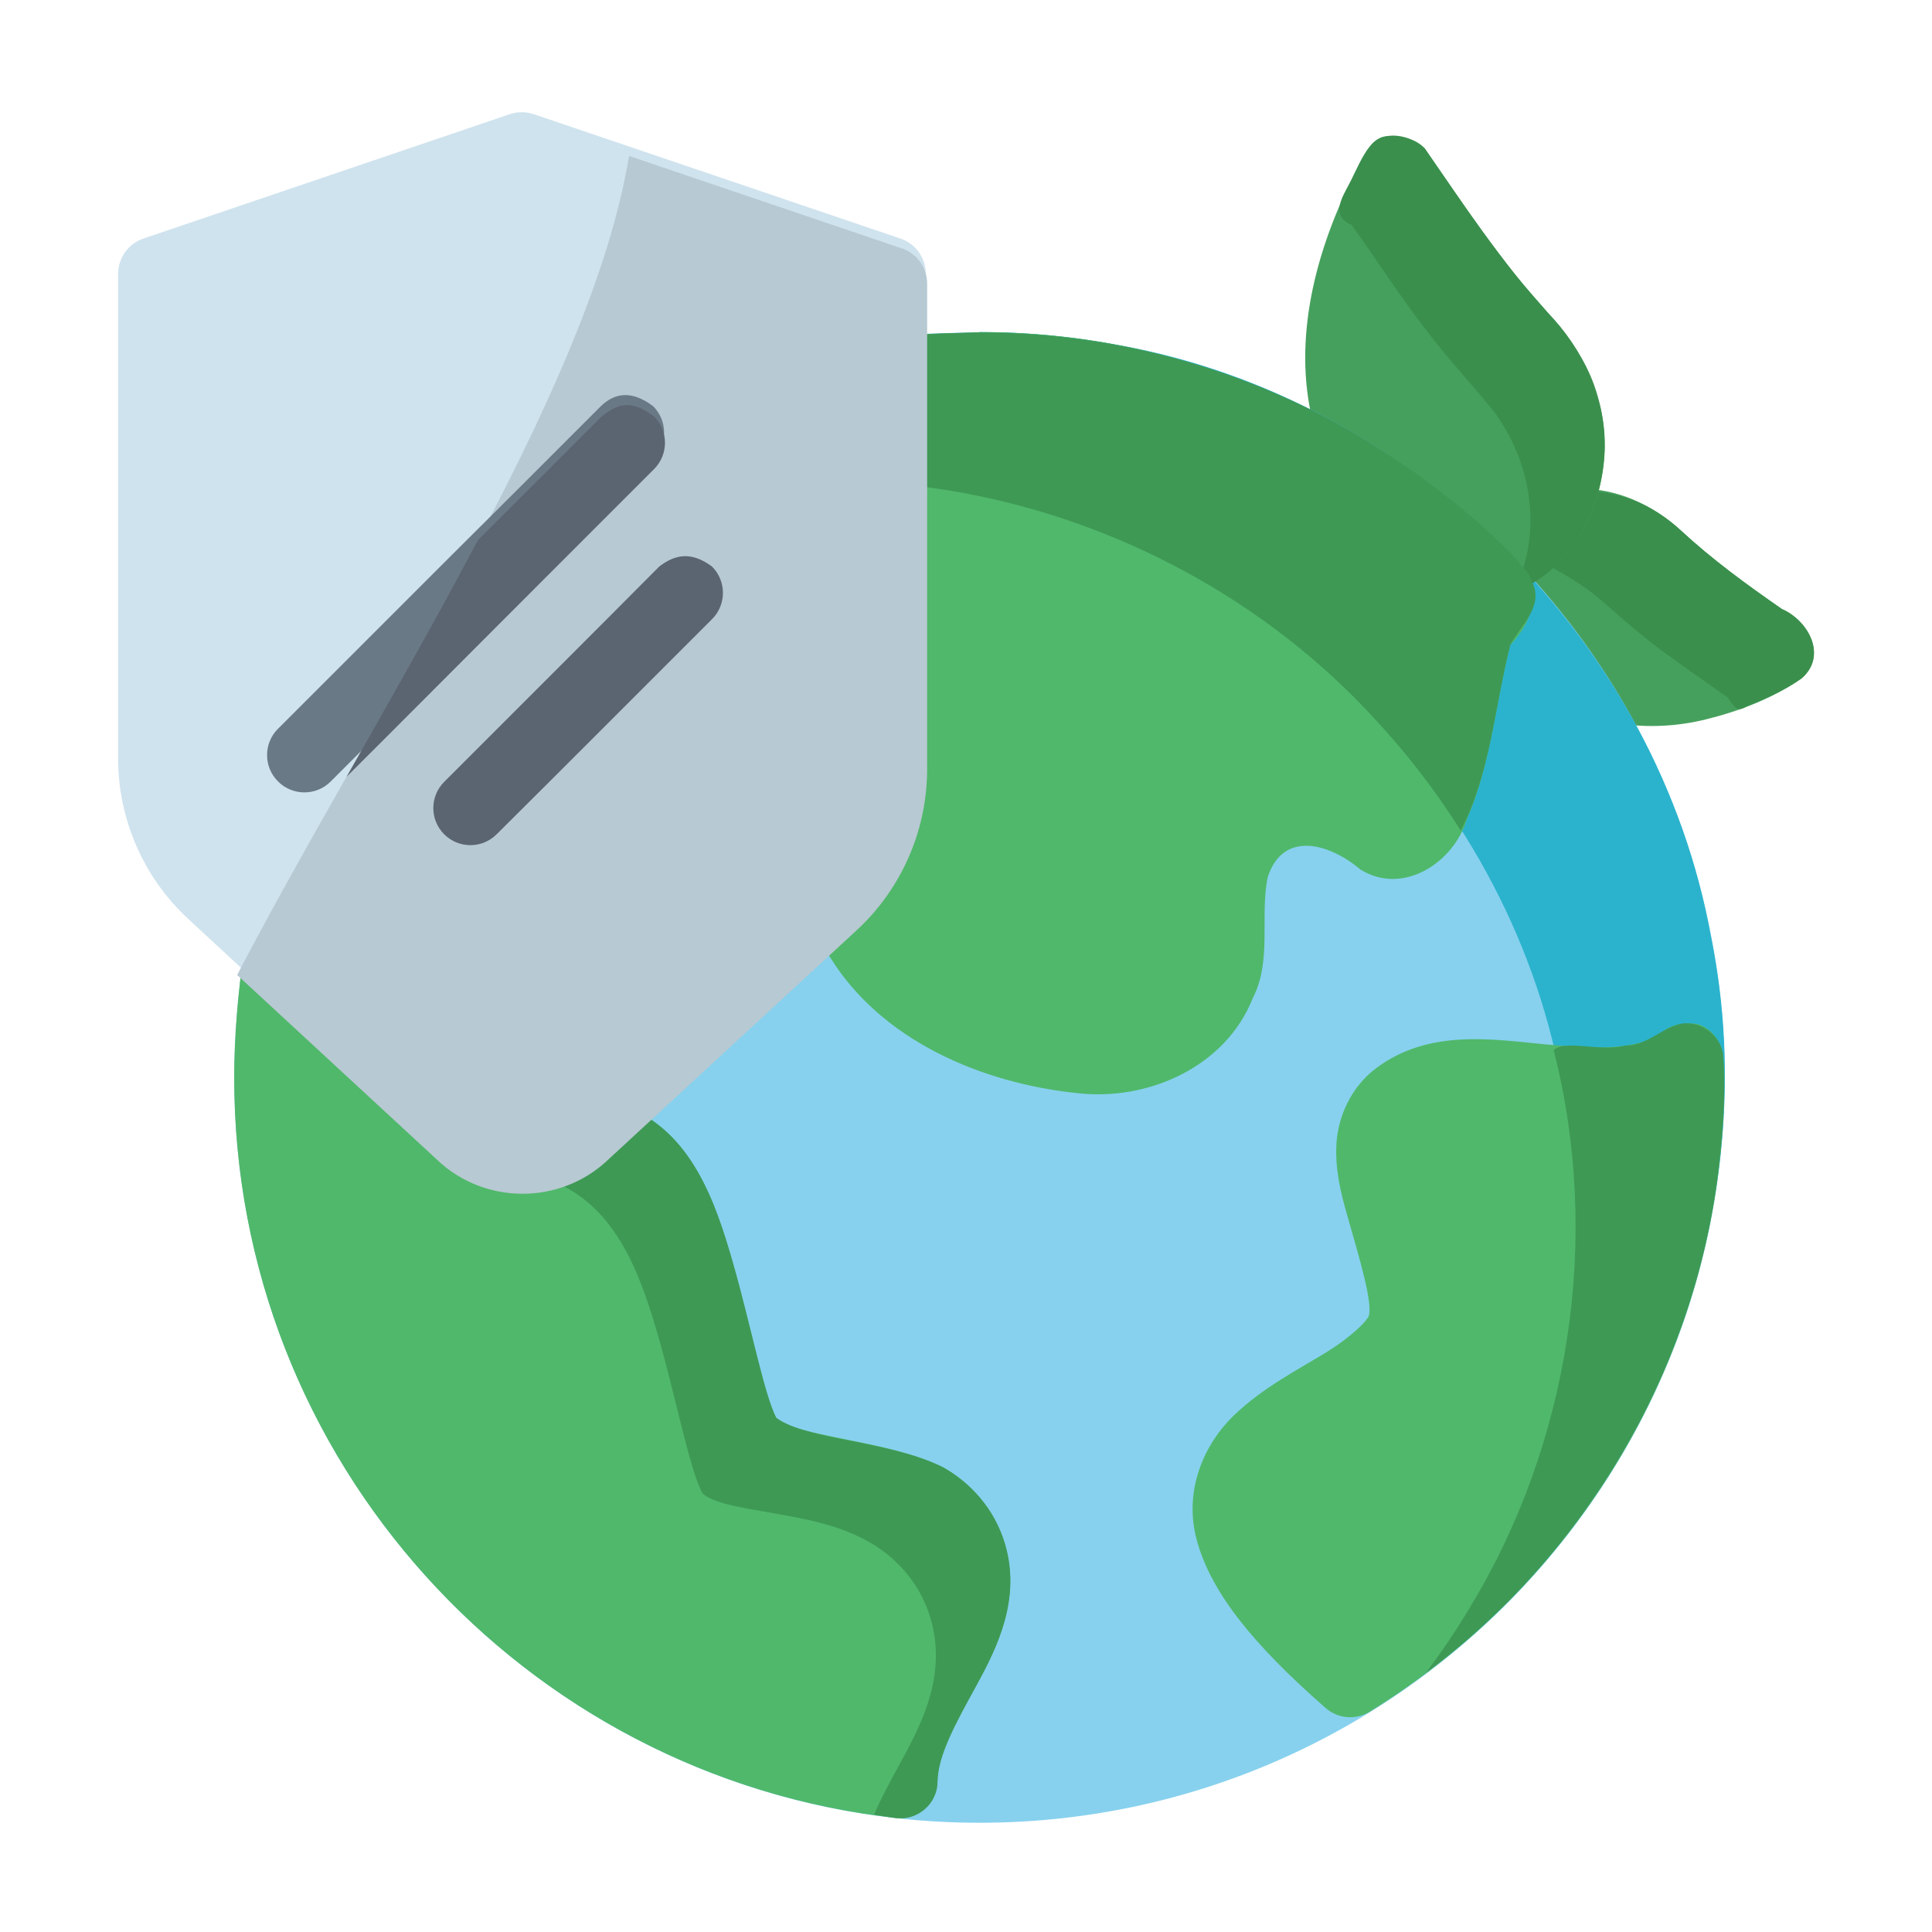 <?xml version="1.0" encoding="UTF-8" standalone="no"?>
<svg
   inkscape:export-ydpi="768"
   inkscape:export-xdpi="768"
   inkscape:export-filename="C:\Users\RainBoyz\Desktop\EXP\FLAT ICON\SVG\Protect Earth.png"
   width="48pt"
   height="48pt"
   viewBox="0 0 16.933 16.933"
   version="1.1"
   id="svg979"
   inkscape:version="1.1 (c68e22c387, 2021-05-23)"
   sodipodi:docname="18 - Protect Earth.svg"
   xmlns:inkscape="http://www.inkscape.org/namespaces/inkscape"
   xmlns:sodipodi="http://sodipodi.sourceforge.net/DTD/sodipodi-0.dtd"
   xmlns="http://www.w3.org/2000/svg"
   xmlns:svg="http://www.w3.org/2000/svg"
   xmlns:rdf="http://www.w3.org/1999/02/22-rdf-syntax-ns#"
   xmlns:cc="http://creativecommons.org/ns#"
   xmlns:dc="http://purl.org/dc/elements/1.1/">
  <defs
     id="defs973" />
  <sodipodi:namedview
     id="base"
     pagecolor="#ffffff"
     bordercolor="#666666"
     borderopacity="1.0"
     inkscape:pageopacity="0.0"
     inkscape:pageshadow="2"
     inkscape:zoom="7.6875"
     inkscape:cx="31.934959"
     inkscape:cy="32"
     inkscape:document-units="pt"
     inkscape:current-layer="layer1"
     showgrid="false"
     units="pt"
     inkscape:window-width="1366"
     inkscape:window-height="716"
     inkscape:window-x="-8"
     inkscape:window-y="-8"
     inkscape:window-maximized="1"
     inkscape:document-rotation="0"
     inkscape:snap-bbox="true"
     inkscape:bbox-nodes="true"
     inkscape:snap-nodes="false"
     inkscape:pagecheckerboard="0"
     showguides="false">
    <inkscape:grid
       type="xygrid"
       id="grid1526" />
    <sodipodi:guide
       position="0.97,15.963"
       orientation="56.667,0"
       id="guide1528"
       inkscape:locked="false" />
    <sodipodi:guide
       position="0.97,0.97"
       orientation="0,56.667"
       id="guide1530"
       inkscape:locked="false" />
    <sodipodi:guide
       position="15.963,0.97"
       orientation="-56.667,0"
       id="guide1532"
       inkscape:locked="false" />
    <sodipodi:guide
       position="15.963,15.963"
       orientation="0,-56.667"
       id="guide1534"
       inkscape:locked="false" />
  </sodipodi:namedview>
  <g
     inkscape:label="Layer 1"
     inkscape:groupmode="layer"
     id="layer1"
     transform="translate(0,-280.067)">
    <g
       id="g1201"
       style="display:inline"
       transform="matrix(1.232,0,0,1.232,0.643,-123.775)">
      <path
         id="path1537"
         style="color:#000000;font-style:normal;font-variant:normal;font-weight:normal;font-stretch:normal;font-size:medium;line-height:normal;font-family:sans-serif;font-variant-ligatures:normal;font-variant-position:normal;font-variant-caps:normal;font-variant-numeric:normal;font-variant-alternates:normal;font-variant-east-asian:normal;font-feature-settings:normal;font-variation-settings:normal;text-indent:0;text-align:start;text-decoration:none;text-decoration-line:none;text-decoration-style:solid;text-decoration-color:#000000;letter-spacing:normal;word-spacing:normal;text-transform:none;writing-mode:lr-tb;direction:ltr;text-orientation:mixed;dominant-baseline:auto;baseline-shift:baseline;text-anchor:start;white-space:normal;shape-padding:0;shape-margin:0;inline-size:0;clip-rule:nonzero;display:inline;overflow:visible;visibility:visible;isolation:auto;mix-blend-mode:normal;color-interpolation:sRGB;color-interpolation-filters:linearRGB;solid-color:#000000;solid-opacity:1;vector-effect:none;fill:#46a05d;fill-opacity:1;fill-rule:nonzero;stroke:none;stroke-width:0.529;stroke-linecap:round;stroke-linejoin:round;stroke-miterlimit:4;stroke-dasharray:none;stroke-dashoffset:0;stroke-opacity:1;color-rendering:auto;image-rendering:auto;shape-rendering:auto;text-rendering:auto;enable-background:accumulate;stop-color:#000000"
         d="m 10.668,331.271 c -0.29,0.023 -0.601,0.172 -0.718,0.453 -0.09,0.209 -0.054,0.478 0.124,0.631 0.123,0.121 0.243,0.246 0.369,0.363 0.334,0.242 0.775,0.291 1.169,0.194 0.24,-0.059 0.478,-0.15 0.682,-0.292 0.186,-0.161 0.048,-0.412 -0.14,-0.494 -0.251,-0.174 -0.498,-0.354 -0.722,-0.562 -0.195,-0.179 -0.451,-0.296 -0.719,-0.294 -0.005,0.014 -0.041,-0.014 -0.045,6.5e-4 z" />
      <path
         id="path1178"
         style="color:#000000;font-style:normal;font-variant:normal;font-weight:normal;font-stretch:normal;font-size:medium;line-height:normal;font-family:sans-serif;font-variant-ligatures:normal;font-variant-position:normal;font-variant-caps:normal;font-variant-numeric:normal;font-variant-alternates:normal;font-variant-east-asian:normal;font-feature-settings:normal;font-variation-settings:normal;text-indent:0;text-align:start;text-decoration:none;text-decoration-line:none;text-decoration-style:solid;text-decoration-color:#000000;letter-spacing:normal;word-spacing:normal;text-transform:none;writing-mode:lr-tb;direction:ltr;text-orientation:mixed;dominant-baseline:auto;baseline-shift:baseline;text-anchor:start;white-space:normal;shape-padding:0;shape-margin:0;inline-size:0;clip-rule:nonzero;display:inline;overflow:visible;visibility:visible;isolation:auto;mix-blend-mode:normal;color-interpolation:sRGB;color-interpolation-filters:linearRGB;solid-color:#000000;solid-opacity:1;vector-effect:none;fill:#3a8f4c;fill-opacity:1;fill-rule:nonzero;stroke:none;stroke-width:0.529;stroke-linecap:round;stroke-linejoin:round;stroke-miterlimit:4;stroke-dasharray:none;stroke-dashoffset:0;stroke-opacity:1;color-rendering:auto;image-rendering:auto;shape-rendering:auto;text-rendering:auto;enable-background:accumulate;stop-color:#000000"
         d="m 10.187,331.594 c 0.112,0.154 0.447,0.263 0.682,0.47 0.166,0.146 0.331,0.291 0.514,0.418 0.127,0.095 0.26,0.182 0.388,0.276 0.039,0.057 0.063,0.109 0.131,0.061 0.136,-0.056 0.274,-0.113 0.393,-0.199 0.186,-0.161 0.048,-0.412 -0.14,-0.493 -0.251,-0.174 -0.498,-0.354 -0.722,-0.562 -0.19,-0.174 -0.437,-0.29 -0.745,-0.28 -0.308,0.01 -0.614,0.156 -0.501,0.31 z"
         sodipodi:nodetypes="cccccccccc" />
      <path
         id="path1522"
         style="color:#000000;font-style:normal;font-variant:normal;font-weight:normal;font-stretch:normal;font-size:medium;line-height:normal;font-family:sans-serif;font-variant-ligatures:normal;font-variant-position:normal;font-variant-caps:normal;font-variant-numeric:normal;font-variant-alternates:normal;font-variant-east-asian:normal;font-feature-settings:normal;font-variation-settings:normal;text-indent:0;text-align:start;text-decoration:none;text-decoration-line:none;text-decoration-style:solid;text-decoration-color:#000000;letter-spacing:normal;word-spacing:normal;text-transform:none;writing-mode:lr-tb;direction:ltr;text-orientation:mixed;dominant-baseline:auto;baseline-shift:baseline;text-anchor:start;white-space:normal;shape-padding:0;shape-margin:0;inline-size:0;clip-rule:nonzero;display:inline;overflow:visible;visibility:visible;isolation:auto;mix-blend-mode:normal;color-interpolation:sRGB;color-interpolation-filters:linearRGB;solid-color:#000000;solid-opacity:1;vector-effect:none;fill:#46a05d;fill-opacity:1;fill-rule:nonzero;stroke:none;stroke-width:0.529;stroke-linecap:round;stroke-linejoin:round;stroke-miterlimit:4;stroke-dasharray:none;stroke-dashoffset:0;stroke-opacity:1;color-rendering:auto;image-rendering:auto;shape-rendering:auto;text-rendering:auto;enable-background:accumulate;stop-color:#000000"
         d="m 9.06,329.141 c -0.256,0.543 -0.398,1.179 -0.211,1.765 0.068,0.206 0.169,0.407 0.333,0.552 0.156,0.152 0.303,0.313 0.464,0.459 0.231,0.186 0.578,0.16 0.806,-0.018 0.383,-0.289 0.526,-0.831 0.392,-1.283 -0.103,-0.396 -0.438,-0.657 -0.669,-0.973 -0.198,-0.257 -0.377,-0.527 -0.562,-0.793 -0.049,-0.053 -0.12,-0.085 -0.262,-0.087 -0.142,-0.002 -0.21,0.226 -0.292,0.379 z"
         sodipodi:nodetypes="cccccccccc" />
      <path
         id="path1477"
         d="m 6.445,330.158 c -0.218,0 -0.447,0.017 -0.68,0.047 a 0.265,0.265 0 0 0 -0.148,0.07 l -4.322,4.115 a 0.265,0.265 0 0 0 -0.078,0.154 c -0.046,0.314 -0.072,0.631 -0.072,0.916 0,2.925 2.376,5.301 5.301,5.301 2.925,10e-6 5.301,-2.376 5.301,-5.301 0,-2.925 -2.376,-5.303 -5.301,-5.303 z"
         style="color:#000000;font-style:normal;font-variant:normal;font-weight:normal;font-stretch:normal;font-size:medium;line-height:normal;font-family:sans-serif;font-variant-ligatures:normal;font-variant-position:normal;font-variant-caps:normal;font-variant-numeric:normal;font-variant-alternates:normal;font-variant-east-asian:normal;font-feature-settings:normal;font-variation-settings:normal;text-indent:0;text-align:start;text-decoration:none;text-decoration-line:none;text-decoration-style:solid;text-decoration-color:#000000;letter-spacing:normal;word-spacing:normal;text-transform:none;writing-mode:lr-tb;direction:ltr;text-orientation:mixed;dominant-baseline:auto;baseline-shift:baseline;text-anchor:start;white-space:normal;shape-padding:0;shape-margin:0;inline-size:0;clip-rule:nonzero;display:inline;overflow:visible;visibility:visible;isolation:auto;mix-blend-mode:normal;color-interpolation:sRGB;color-interpolation-filters:linearRGB;solid-color:#000000;solid-opacity:1;vector-effect:none;fill:#87d1ee;fill-opacity:1;fill-rule:nonzero;stroke:none;stroke-width:0.529;stroke-linecap:round;stroke-linejoin:round;stroke-miterlimit:4;stroke-dasharray:none;stroke-dashoffset:0;stroke-opacity:1;color-rendering:auto;image-rendering:auto;shape-rendering:auto;text-rendering:auto;enable-background:accumulate;stop-color:#000000" />
      <path
         id="path305"
         style="color:#000000;font-style:normal;font-variant:normal;font-weight:normal;font-stretch:normal;font-size:medium;line-height:normal;font-family:sans-serif;font-variant-ligatures:normal;font-variant-position:normal;font-variant-caps:normal;font-variant-numeric:normal;font-variant-alternates:normal;font-variant-east-asian:normal;font-feature-settings:normal;font-variation-settings:normal;text-indent:0;text-align:start;text-decoration:none;text-decoration-line:none;text-decoration-style:solid;text-decoration-color:#000000;letter-spacing:normal;word-spacing:normal;text-transform:none;writing-mode:lr-tb;direction:ltr;text-orientation:mixed;dominant-baseline:auto;baseline-shift:baseline;text-anchor:start;white-space:normal;shape-padding:0;shape-margin:0;inline-size:0;clip-rule:nonzero;display:inline;overflow:visible;visibility:visible;isolation:auto;mix-blend-mode:normal;color-interpolation:sRGB;color-interpolation-filters:linearRGB;solid-color:#000000;solid-opacity:1;vector-effect:none;fill:#2bb3cd;fill-opacity:1;fill-rule:nonzero;stroke:none;stroke-width:0.529;stroke-linecap:round;stroke-linejoin:round;stroke-miterlimit:4;stroke-dasharray:none;stroke-dashoffset:0;stroke-opacity:1;color-rendering:auto;image-rendering:auto;shape-rendering:auto;text-rendering:auto;enable-background:accumulate;stop-color:#000000"
         d="m 6.445,330.158 c -0.332,0.027 -0.749,-0.053 -0.972,0.254 -1.401,1.338 -2.81,2.668 -4.207,4.01 -0.098,0.186 0.209,-0.173 0.287,-0.228 1.014,-0.962 2.021,-1.931 3.039,-2.888 0.536,-0.148 1.119,-0.094 1.666,-0.019 2.093,0.323 3.879,2.025 4.307,4.099 0.331,1.483 -0.021,3.1 -0.944,4.308 1.601,-1.173 2.427,-3.291 2.029,-5.238 -0.375,-2.084 -2.119,-3.829 -4.203,-4.205 -0.33,-0.063 -0.666,-0.095 -1.003,-0.095 z" />
      <path
         id="path1508"
         style="color:#000000;font-style:normal;font-variant:normal;font-weight:normal;font-stretch:normal;font-size:medium;line-height:normal;font-family:sans-serif;font-variant-ligatures:normal;font-variant-position:normal;font-variant-caps:normal;font-variant-numeric:normal;font-variant-alternates:normal;font-variant-east-asian:normal;font-feature-settings:normal;font-variation-settings:normal;text-indent:0;text-align:start;text-decoration:none;text-decoration-line:none;text-decoration-style:solid;text-decoration-color:#000000;letter-spacing:normal;word-spacing:normal;text-transform:none;writing-mode:lr-tb;direction:ltr;text-orientation:mixed;dominant-baseline:auto;baseline-shift:baseline;text-anchor:start;white-space:normal;shape-padding:0;shape-margin:0;inline-size:0;clip-rule:nonzero;display:inline;overflow:visible;visibility:visible;isolation:auto;mix-blend-mode:normal;color-interpolation:sRGB;color-interpolation-filters:linearRGB;solid-color:#000000;solid-opacity:1;vector-effect:none;fill:#50b86b;fill-opacity:1;fill-rule:nonzero;stroke:none;stroke-width:0.529;stroke-linecap:round;stroke-linejoin:round;stroke-miterlimit:4;stroke-dasharray:none;stroke-dashoffset:0;stroke-opacity:1;color-rendering:auto;image-rendering:auto;shape-rendering:auto;text-rendering:auto;enable-background:accumulate;stop-color:#000000"
         d="m 6.445,330.158 c -0.266,0.016 -0.552,-0.009 -0.8,0.094 -0.362,0.34 -0.723,0.681 -1.078,1.028 -0.12,0.178 0.016,0.38 0.045,0.567 0.2,0.757 0.399,1.515 0.599,2.272 -0.008,0.02 0.081,0.367 0.17,0.481 0.368,0.598 1.081,0.899 1.757,0.97 0.502,0.06 1.057,-0.184 1.251,-0.672 0.14,-0.27 0.051,-0.578 0.107,-0.862 0.111,-0.344 0.447,-0.237 0.661,-0.056 0.303,0.188 0.664,-0.05 0.757,-0.359 0.172,-0.393 0.204,-0.829 0.309,-1.24 0.185,-0.187 0.25,-0.481 -0.008,-0.642 -0.981,-1.003 -2.366,-1.59 -3.77,-1.582 z" />
      <path
         id="path1494"
         d="m 11.311,335.131 c -0.169,0.134 -0.467,0.128 -0.843,0.092 -0.376,-0.036 -0.827,-0.11 -1.2,0.17 -0.179,0.134 -0.269,0.343 -0.282,0.53 -0.012,0.186 0.03,0.356 0.076,0.516 0.092,0.32 0.179,0.616 0.155,0.713 -0.008,0.031 -0.11,0.142 -0.305,0.263 -0.195,0.12 -0.448,0.248 -0.656,0.448 -0.208,0.2 -0.361,0.53 -0.264,0.888 0.098,0.359 0.381,0.725 0.917,1.194 0.087,0.076 0.214,0.087 0.313,0.026 1.512,-0.934 2.523,-2.603 2.523,-4.51 0,-0.064 -0.006,-0.106 -0.006,-0.129 -0.003,-0.14 -0.115,-0.254 -0.217,-0.257 -0.101,-0.003 -0.163,0.017 -0.212,0.056 z"
         style="color:#000000;font-style:normal;font-variant:normal;font-weight:normal;font-stretch:normal;font-size:medium;line-height:normal;font-family:sans-serif;font-variant-ligatures:normal;font-variant-position:normal;font-variant-caps:normal;font-variant-numeric:normal;font-variant-alternates:normal;font-variant-east-asian:normal;font-feature-settings:normal;font-variation-settings:normal;text-indent:0;text-align:start;text-decoration:none;text-decoration-line:none;text-decoration-style:solid;text-decoration-color:#000000;letter-spacing:normal;word-spacing:normal;text-transform:none;writing-mode:lr-tb;direction:ltr;text-orientation:mixed;dominant-baseline:auto;baseline-shift:baseline;text-anchor:start;white-space:normal;shape-padding:0;shape-margin:0;inline-size:0;clip-rule:nonzero;display:inline;overflow:visible;visibility:visible;isolation:auto;mix-blend-mode:normal;color-interpolation:sRGB;color-interpolation-filters:linearRGB;solid-color:#000000;solid-opacity:1;vector-effect:none;fill:#50b86b;fill-opacity:1;fill-rule:nonzero;stroke:none;stroke-width:0.529;stroke-linecap:round;stroke-linejoin:round;stroke-miterlimit:4;stroke-dasharray:none;stroke-dashoffset:0;stroke-opacity:1;color-rendering:auto;image-rendering:auto;shape-rendering:auto;text-rendering:auto;enable-background:accumulate;stop-color:#000000"
         sodipodi:nodetypes="cssssssssccsccc" />
      <path
         id="path1461"
         d="m 1.216,334.544 c -0.046,0.314 -0.072,0.631 -0.072,0.916 0,2.725 2.061,4.972 4.709,5.267 0.156,0.017 0.293,-0.104 0.294,-0.26 0.002,-0.186 0.129,-0.415 0.278,-0.686 0.148,-0.271 0.318,-0.616 0.201,-1.007 -0.076,-0.253 -0.25,-0.436 -0.439,-0.542 -0.388,-0.194 -1.053,-0.216 -1.188,-0.353 -0.088,-0.176 -0.178,-0.646 -0.305,-1.093 -0.127,-0.447 -0.297,-0.935 -0.757,-1.119 -0.071,-0.028 -0.139,-0.047 -0.207,-0.067 -0.908,-1.506 -1.325,-3.002 -2.513,-1.056 z"
         style="color:#000000;font-style:normal;font-variant:normal;font-weight:normal;font-stretch:normal;font-size:medium;line-height:normal;font-family:sans-serif;font-variant-ligatures:normal;font-variant-position:normal;font-variant-caps:normal;font-variant-numeric:normal;font-variant-alternates:normal;font-variant-east-asian:normal;font-feature-settings:normal;font-variation-settings:normal;text-indent:0;text-align:start;text-decoration:none;text-decoration-line:none;text-decoration-style:solid;text-decoration-color:#000000;letter-spacing:normal;word-spacing:normal;text-transform:none;writing-mode:lr-tb;direction:ltr;text-orientation:mixed;dominant-baseline:auto;baseline-shift:baseline;text-anchor:start;white-space:normal;shape-padding:0;shape-margin:0;inline-size:0;clip-rule:nonzero;display:inline;overflow:visible;visibility:visible;isolation:auto;mix-blend-mode:normal;color-interpolation:sRGB;color-interpolation-filters:linearRGB;solid-color:#000000;solid-opacity:1;vector-effect:none;fill:#50b86b;fill-opacity:1;fill-rule:nonzero;stroke:none;stroke-width:0.529;stroke-linecap:round;stroke-linejoin:round;stroke-miterlimit:4;stroke-dasharray:none;stroke-dashoffset:0;stroke-opacity:1;color-rendering:auto;image-rendering:auto;shape-rendering:auto;text-rendering:auto;enable-background:accumulate;stop-color:#000000"
         sodipodi:nodetypes="csccssccsccc" />
      <path
         id="path1144"
         style="color:#000000;font-style:normal;font-variant:normal;font-weight:normal;font-stretch:normal;font-size:medium;line-height:normal;font-family:sans-serif;font-variant-ligatures:normal;font-variant-position:normal;font-variant-caps:normal;font-variant-numeric:normal;font-variant-alternates:normal;font-variant-east-asian:normal;font-feature-settings:normal;font-variation-settings:normal;text-indent:0;text-align:start;text-decoration:none;text-decoration-line:none;text-decoration-style:solid;text-decoration-color:#000000;letter-spacing:normal;word-spacing:normal;text-transform:none;writing-mode:lr-tb;direction:ltr;text-orientation:mixed;dominant-baseline:auto;baseline-shift:baseline;text-anchor:start;white-space:normal;shape-padding:0;shape-margin:0;inline-size:0;clip-rule:nonzero;display:inline;overflow:visible;visibility:visible;isolation:auto;mix-blend-mode:normal;color-interpolation:sRGB;color-interpolation-filters:linearRGB;solid-color:#000000;solid-opacity:1;vector-effect:none;fill:#3e9955;fill-opacity:1;fill-rule:nonzero;stroke:none;stroke-width:0.529;stroke-linecap:round;stroke-linejoin:round;stroke-miterlimit:4;stroke-dasharray:none;stroke-dashoffset:0;stroke-opacity:1;color-rendering:auto;image-rendering:auto;shape-rendering:auto;text-rendering:auto;enable-background:accumulate;stop-color:#000000"
         d="m 2.292,333.543 c -0.068,-1.4e-4 -0.134,0.026 -0.183,0.073 L 1.296,334.391 c -0.024,0.023 -0.043,0.05 -0.057,0.08 l 0.342,-0.326 c 0.049,-0.047 0.115,-0.073 0.183,-0.073 0.091,1.4e-4 0.175,0.047 0.224,0.124 l 1.213,1.933 c 0.069,0.021 0.136,0.039 0.207,0.067 0.46,0.184 0.629,0.672 0.757,1.119 0.127,0.447 0.217,0.917 0.305,1.093 0.007,0.015 0.038,0.045 0.151,0.079 0.113,0.033 0.282,0.057 0.465,0.091 0.183,0.034 0.383,0.078 0.572,0.184 0.189,0.106 0.364,0.289 0.439,0.542 0.117,0.391 -0.052,0.735 -0.201,1.007 -0.078,0.143 -0.149,0.273 -0.2,0.392 0.053,0.007 0.104,0.019 0.158,0.025 0.156,0.017 0.293,-0.104 0.294,-0.26 0.002,-0.186 0.129,-0.415 0.278,-0.686 0.148,-0.271 0.318,-0.616 0.201,-1.007 -0.076,-0.253 -0.25,-0.436 -0.439,-0.542 -0.388,-0.194 -0.963,-0.19 -1.188,-0.353 -0.088,-0.176 -0.178,-0.646 -0.305,-1.093 -0.127,-0.447 -0.297,-0.935 -0.757,-1.119 -0.071,-0.028 -0.139,-0.047 -0.207,-0.067 l -1.213,-1.933 c -0.048,-0.077 -0.133,-0.124 -0.224,-0.124 z"
         sodipodi:nodetypes="cccccccccsscscsscccssccsccccc" />
      <path
         id="path1435"
         d="m 3.105,328.606 -2.607,0.885 c -0.107,0.036 -0.179,0.137 -0.18,0.25 v 3.447 c -6.1e-7,0.435 0.182,0.851 0.502,1.146 l 1.773,1.639 c 0.335,0.309 0.858,0.309 1.193,0 L 5.562,334.334 c 0.32,-0.295 0.502,-0.711 0.502,-1.146 v -3.447 c -2.621e-4,-0.113 -0.072,-0.214 -0.18,-0.25 l -2.609,-0.885 c -0.027,-0.009 -0.055,-0.014 -0.084,-0.014 -0.029,-9e-5 -0.058,0.005 -0.086,0.014 z"
         style="color:#000000;font-style:normal;font-variant:normal;font-weight:normal;font-stretch:normal;font-size:medium;line-height:normal;font-family:sans-serif;font-variant-ligatures:normal;font-variant-position:normal;font-variant-caps:normal;font-variant-numeric:normal;font-variant-alternates:normal;font-variant-east-asian:normal;font-feature-settings:normal;font-variation-settings:normal;text-indent:0;text-align:start;text-decoration:none;text-decoration-line:none;text-decoration-style:solid;text-decoration-color:#000000;letter-spacing:normal;word-spacing:normal;text-transform:none;writing-mode:lr-tb;direction:ltr;text-orientation:mixed;dominant-baseline:auto;baseline-shift:baseline;text-anchor:start;white-space:normal;shape-padding:0;shape-margin:0;inline-size:0;clip-rule:nonzero;display:inline;overflow:visible;visibility:visible;isolation:auto;mix-blend-mode:normal;color-interpolation:sRGB;color-interpolation-filters:linearRGB;solid-color:#000000;solid-opacity:1;vector-effect:none;fill:#cfe3ee;fill-opacity:1;fill-rule:nonzero;stroke:none;stroke-width:0.529;stroke-linecap:round;stroke-linejoin:round;stroke-miterlimit:4;stroke-dasharray:none;stroke-dashoffset:0;stroke-opacity:1;color-rendering:auto;image-rendering:auto;shape-rendering:auto;text-rendering:auto;enable-background:accumulate;stop-color:#000000"
         sodipodi:nodetypes="cccsccccsccccc" />
      <path
         id="path1171"
         style="color:#000000;font-style:normal;font-variant:normal;font-weight:normal;font-stretch:normal;font-size:medium;line-height:normal;font-family:sans-serif;font-variant-ligatures:normal;font-variant-position:normal;font-variant-caps:normal;font-variant-numeric:normal;font-variant-alternates:normal;font-variant-east-asian:normal;font-feature-settings:normal;font-variation-settings:normal;text-indent:0;text-align:start;text-decoration:none;text-decoration-line:none;text-decoration-style:solid;text-decoration-color:#000000;letter-spacing:normal;word-spacing:normal;text-transform:none;writing-mode:lr-tb;direction:ltr;text-orientation:mixed;dominant-baseline:auto;baseline-shift:baseline;text-anchor:start;white-space:normal;shape-padding:0;shape-margin:0;inline-size:0;clip-rule:nonzero;display:inline;overflow:visible;visibility:visible;isolation:auto;mix-blend-mode:normal;color-interpolation:sRGB;color-interpolation-filters:linearRGB;solid-color:#000000;solid-opacity:1;vector-effect:none;fill:#3a8f4c;fill-opacity:1;fill-rule:nonzero;stroke:none;stroke-width:0.529;stroke-linecap:round;stroke-linejoin:round;stroke-miterlimit:4;stroke-dasharray:none;stroke-dashoffset:0;stroke-opacity:1;color-rendering:auto;image-rendering:auto;shape-rendering:auto;text-rendering:auto;enable-background:accumulate;stop-color:#000000"
         d="m 9.093,329.394 c 0.173,0.236 0.327,0.485 0.507,0.716 0.153,0.208 0.33,0.396 0.494,0.596 0.255,0.332 0.351,0.793 0.199,1.19 -0.023,0.06 -0.07,0.142 0.026,0.079 0.365,-0.172 0.559,-0.586 0.575,-0.975 0.013,-0.368 -0.153,-0.725 -0.408,-0.985 -0.328,-0.36 -0.597,-0.767 -0.873,-1.167 -0.095,-0.091 -0.288,-0.136 -0.382,-0.02 -0.066,0.08 -0.104,0.179 -0.156,0.277 -0.053,0.098 -0.131,0.226 0.017,0.288 z"
         sodipodi:nodetypes="ccccccccccc" />
      <path
         id="path1134"
         style="color:#000000;font-style:normal;font-variant:normal;font-weight:normal;font-stretch:normal;font-size:medium;line-height:normal;font-family:sans-serif;font-variant-ligatures:normal;font-variant-position:normal;font-variant-caps:normal;font-variant-numeric:normal;font-variant-alternates:normal;font-variant-east-asian:normal;font-feature-settings:normal;font-variation-settings:normal;text-indent:0;text-align:start;text-decoration:none;text-decoration-line:none;text-decoration-style:solid;text-decoration-color:#000000;letter-spacing:normal;word-spacing:normal;text-transform:none;writing-mode:lr-tb;direction:ltr;text-orientation:mixed;dominant-baseline:auto;baseline-shift:baseline;text-anchor:start;white-space:normal;shape-padding:0;shape-margin:0;inline-size:0;clip-rule:nonzero;display:inline;overflow:visible;visibility:visible;isolation:auto;mix-blend-mode:normal;color-interpolation:sRGB;color-interpolation-filters:linearRGB;solid-color:#000000;solid-opacity:1;vector-effect:none;fill:#3e9955;fill-opacity:1;fill-rule:nonzero;stroke:none;stroke-width:0.529;stroke-linecap:round;stroke-linejoin:round;stroke-miterlimit:4;stroke-dasharray:none;stroke-dashoffset:0;stroke-opacity:1;color-rendering:auto;image-rendering:auto;shape-rendering:auto;text-rendering:auto;enable-background:accumulate;stop-color:#000000"
         d="m 6.445,330.158 c -0.252,0.008 -0.511,0.008 -0.756,0.069 -0.164,0.111 -0.291,0.269 -0.441,0.399 -0.23,0.226 -0.476,0.438 -0.695,0.674 -0.087,0.147 0.149,-0.112 0.24,-0.047 1.632,-0.204 3.332,0.432 4.448,1.637 0.235,0.25 0.446,0.523 0.629,0.813 0.212,-0.41 0.24,-0.881 0.352,-1.321 0.075,-0.139 0.248,-0.281 0.151,-0.457 -9.5e-4,-0.096 -0.56,-0.614 -1.076,-0.936 -0.846,-0.545 -1.847,-0.832 -2.853,-0.83 z"
         sodipodi:nodetypes="cccccccccccc" />
      <path
         id="path1153"
         style="fill:#b7c9d2;fill-opacity:1;stroke:none;stroke-width:1px;stroke-linecap:butt;stroke-linejoin:miter;stroke-opacity:1"
         d="m 14.918,168.314 c -1.057,6.37 -6.803,14.862 -10.521,21.988 l 5.406,4.996 c 1.266,1.168 3.246,1.168 4.512,0 l 6.709,-6.193 c 1.209,-1.116 1.896,-2.689 1.896,-4.334 v -13.029 a 1,1 0 0 0 -0.678,-0.945 z"
         transform="matrix(0.265,0,0,0.265,0,284.3)" />
      <path
         id="path1455"
         d="m 4.168,331.824 c -0.254,0.256 -0.509,0.511 -0.764,0.766 -0.255,0.255 -0.51,0.51 -0.766,0.766 -0.103,0.103 -0.103,0.27 0,0.373 0.103,0.103 0.27,0.103 0.373,0 0.256,-0.254 0.511,-0.509 0.766,-0.764 0.255,-0.255 0.51,-0.51 0.766,-0.766 0.104,-0.103 0.104,-0.272 0,-0.375 -0.151,-0.112 -0.266,-0.083 -0.375,0 z"
         style="color:#000000;font-style:normal;font-variant:normal;font-weight:normal;font-stretch:normal;font-size:medium;line-height:normal;font-family:sans-serif;font-variant-ligatures:normal;font-variant-position:normal;font-variant-caps:normal;font-variant-numeric:normal;font-variant-alternates:normal;font-variant-east-asian:normal;font-feature-settings:normal;font-variation-settings:normal;text-indent:0;text-align:start;text-decoration:none;text-decoration-line:none;text-decoration-style:solid;text-decoration-color:#000000;letter-spacing:normal;word-spacing:normal;text-transform:none;writing-mode:lr-tb;direction:ltr;text-orientation:mixed;dominant-baseline:auto;baseline-shift:baseline;text-anchor:start;white-space:normal;shape-padding:0;shape-margin:0;inline-size:0;clip-rule:nonzero;display:inline;overflow:visible;visibility:visible;opacity:1;isolation:auto;mix-blend-mode:normal;color-interpolation:sRGB;color-interpolation-filters:linearRGB;solid-color:#000000;solid-opacity:1;vector-effect:none;fill:#5b6571;fill-opacity:1;fill-rule:nonzero;stroke:none;stroke-width:0.529;stroke-linecap:round;stroke-linejoin:round;stroke-miterlimit:4;stroke-dasharray:none;stroke-dashoffset:0;stroke-opacity:1;color-rendering:auto;image-rendering:auto;shape-rendering:auto;text-rendering:auto;enable-background:accumulate;stop-color:#000000;stop-opacity:1"
         sodipodi:nodetypes="ccccccccc" />
      <path
         id="path1451"
         d="m 3.752,330.684 c -0.382,0.383 -0.765,0.765 -1.148,1.146 -0.383,0.383 -0.766,0.766 -1.148,1.148 -0.104,0.103 -0.104,0.272 0,0.375 0.103,0.104 0.272,0.104 0.375,0 0.383,-0.382 0.765,-0.765 1.146,-1.148 0.383,-0.383 0.766,-0.766 1.148,-1.148 0.103,-0.103 0.103,-0.27 0,-0.373 -0.151,-0.114 -0.272,-0.098 -0.373,0 z"
         style="color:#000000;font-style:normal;font-variant:normal;font-weight:normal;font-stretch:normal;font-size:medium;line-height:normal;font-family:sans-serif;font-variant-ligatures:normal;font-variant-position:normal;font-variant-caps:normal;font-variant-numeric:normal;font-variant-alternates:normal;font-variant-east-asian:normal;font-feature-settings:normal;font-variation-settings:normal;text-indent:0;text-align:start;text-decoration:none;text-decoration-line:none;text-decoration-style:solid;text-decoration-color:#000000;letter-spacing:normal;word-spacing:normal;text-transform:none;writing-mode:lr-tb;direction:ltr;text-orientation:mixed;dominant-baseline:auto;baseline-shift:baseline;text-anchor:start;white-space:normal;shape-padding:0;shape-margin:0;inline-size:0;clip-rule:nonzero;display:inline;overflow:visible;visibility:visible;opacity:1;isolation:auto;mix-blend-mode:normal;color-interpolation:sRGB;color-interpolation-filters:linearRGB;solid-color:#000000;solid-opacity:1;vector-effect:none;fill:#6a7986;fill-opacity:1;fill-rule:nonzero;stroke:none;stroke-width:0.529;stroke-linecap:round;stroke-linejoin:round;stroke-miterlimit:4;stroke-dasharray:none;stroke-dashoffset:0;stroke-opacity:1;color-rendering:auto;image-rendering:auto;shape-rendering:auto;text-rendering:auto;enable-background:accumulate;stop-color:#000000;stop-opacity:1"
         sodipodi:nodetypes="ccccccccc" />
      <path
         id="path1139"
         style="color:#000000;font-style:normal;font-variant:normal;font-weight:normal;font-stretch:normal;font-size:medium;line-height:normal;font-family:sans-serif;font-variant-ligatures:normal;font-variant-position:normal;font-variant-caps:normal;font-variant-numeric:normal;font-variant-alternates:normal;font-variant-east-asian:normal;font-feature-settings:normal;font-variation-settings:normal;text-indent:0;text-align:start;text-decoration:none;text-decoration-line:none;text-decoration-style:solid;text-decoration-color:#000000;letter-spacing:normal;word-spacing:normal;text-transform:none;writing-mode:lr-tb;direction:ltr;text-orientation:mixed;dominant-baseline:auto;baseline-shift:baseline;text-anchor:start;white-space:normal;shape-padding:0;shape-margin:0;inline-size:0;clip-rule:nonzero;display:inline;overflow:visible;visibility:visible;isolation:auto;mix-blend-mode:normal;color-interpolation:sRGB;color-interpolation-filters:linearRGB;solid-color:#000000;solid-opacity:1;vector-effect:none;fill:#3e9955;fill-opacity:1;fill-rule:nonzero;stroke:none;stroke-width:0.529;stroke-linecap:round;stroke-linejoin:round;stroke-miterlimit:4;stroke-dasharray:none;stroke-dashoffset:0;stroke-opacity:1;color-rendering:auto;image-rendering:auto;shape-rendering:auto;text-rendering:auto;enable-background:accumulate;stop-color:#000000"
         d="m 11.462,335.073 c -0.154,0.019 -0.262,0.163 -0.426,0.159 -0.155,0.048 -0.432,-0.046 -0.505,0.033 0.341,1.336 0.115,2.8 -0.603,3.976 -0.094,0.156 -0.196,0.307 -0.305,0.453 1.119,-0.832 1.885,-2.121 2.071,-3.503 0.037,-0.299 0.065,-0.602 0.041,-0.903 -0.022,-0.127 -0.145,-0.222 -0.273,-0.214 z" />
      <path
         id="path1166"
         style="color:#000000;font-style:normal;font-variant:normal;font-weight:normal;font-stretch:normal;font-size:medium;line-height:normal;font-family:sans-serif;font-variant-ligatures:normal;font-variant-position:normal;font-variant-caps:normal;font-variant-numeric:normal;font-variant-alternates:normal;font-variant-east-asian:normal;font-feature-settings:normal;font-variation-settings:normal;text-indent:0;text-align:start;text-decoration:none;text-decoration-line:none;text-decoration-style:solid;text-decoration-color:#000000;letter-spacing:normal;word-spacing:normal;text-transform:none;writing-mode:lr-tb;direction:ltr;text-orientation:mixed;dominant-baseline:auto;baseline-shift:baseline;text-anchor:start;white-space:normal;shape-padding:0;shape-margin:0;inline-size:0;clip-rule:nonzero;display:inline;overflow:visible;visibility:visible;opacity:1;isolation:auto;mix-blend-mode:normal;color-interpolation:sRGB;color-interpolation-filters:linearRGB;solid-color:#000000;solid-opacity:1;vector-effect:none;fill:#5b6571;fill-opacity:1;fill-rule:nonzero;stroke:none;stroke-width:2;stroke-linecap:round;stroke-linejoin:round;stroke-miterlimit:4;stroke-dasharray:none;stroke-dashoffset:0;stroke-opacity:1;color-rendering:auto;image-rendering:auto;shape-rendering:auto;text-rendering:auto;enable-background:accumulate;stop-color:#000000;stop-opacity:1"
         d="m 14.18,175.309 c -1.1,1.103 -2.326,2.327 -3.318,3.316 -1.115,2.112 -2.332,4.251 -3.527,6.355 l 1.029,-1.027 c 2.407,-2.413 4.816,-4.824 7.227,-7.234 0.388,-0.39 0.388,-1.02 0,-1.41 -0.571,-0.43 -0.936,-0.385 -1.41,0 z"
         transform="matrix(0.265,0,0,0.265,0,284.3)"
         sodipodi:nodetypes="ccccccc" />
    </g>
  </g>
</svg>
